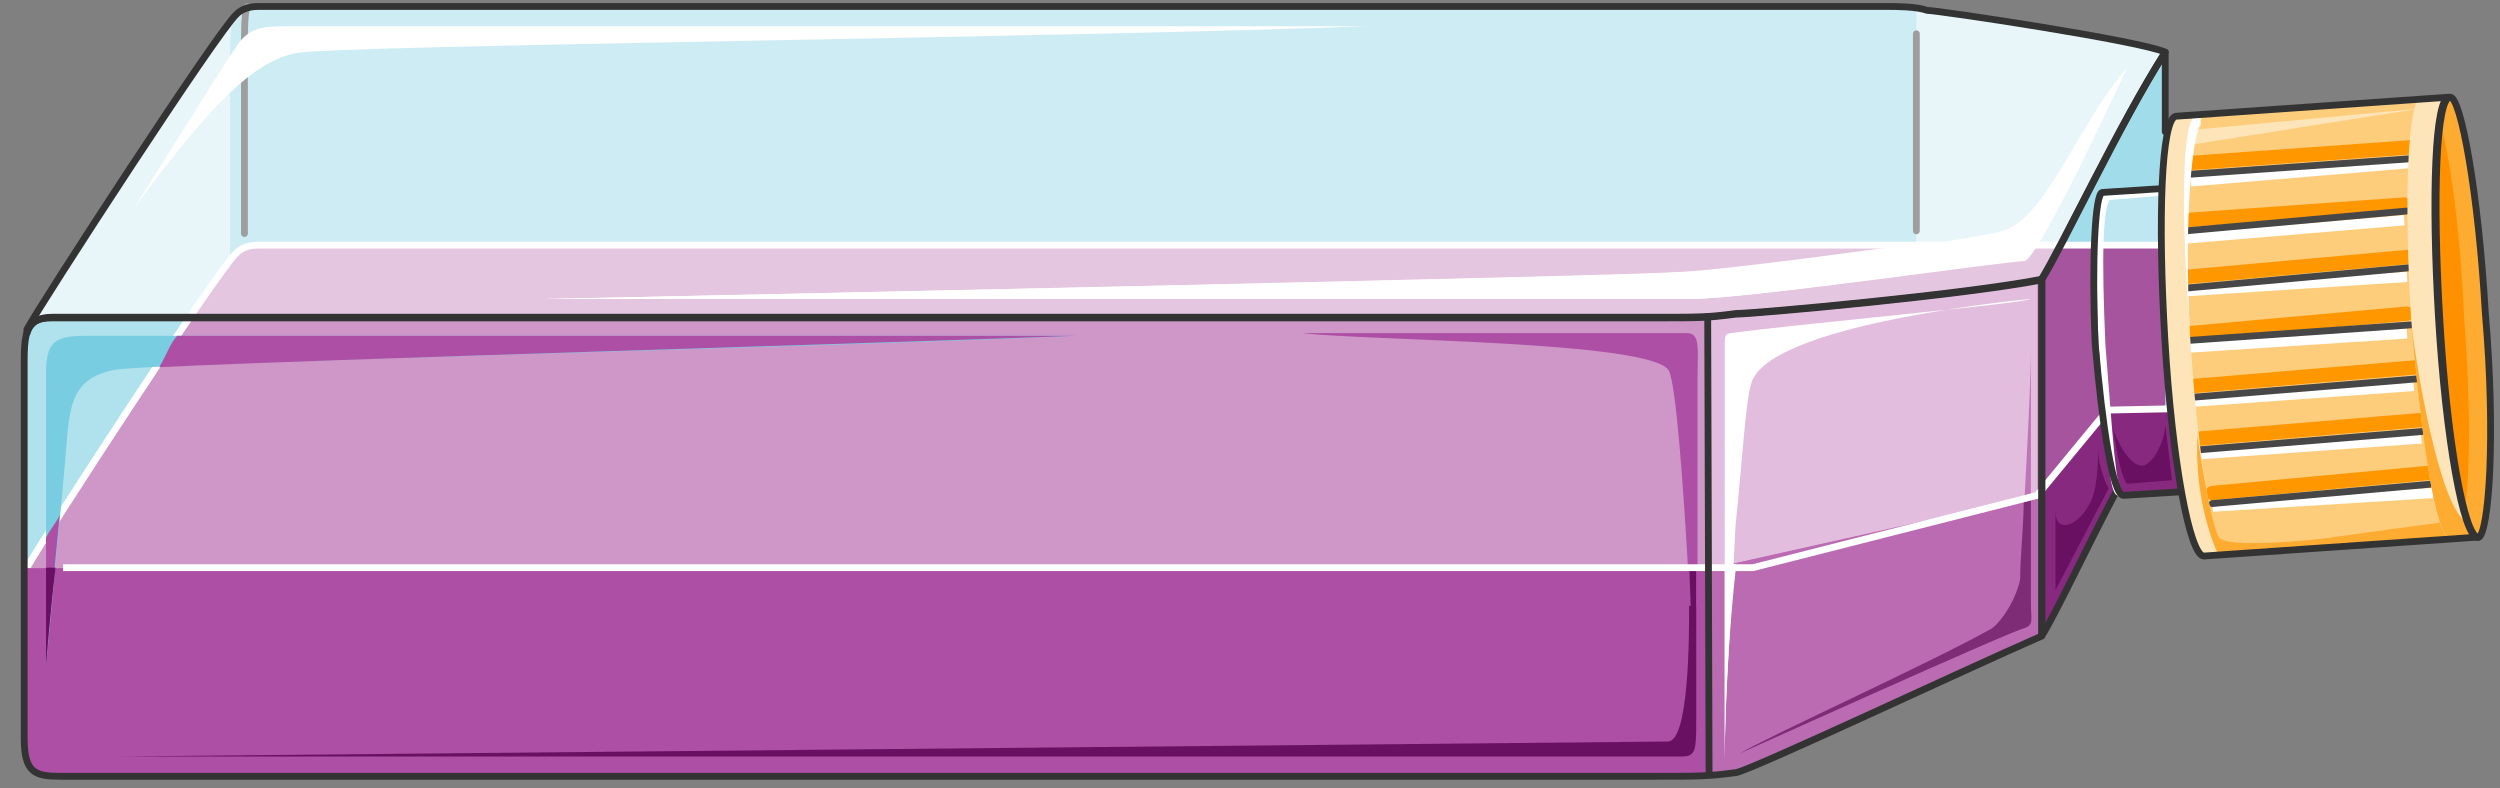 <svg xmlns="http://www.w3.org/2000/svg" version="1.0" viewBox="0 0 293.14 92.409"><rect x="0" y="0" width="293.14" height="92.409" fill="#808080" stroke="none"/><defs><clipPath clipPathUnits="userSpaceOnUse" id="a"><path d="M1.919-.16H294.7v92.424H1.92z"/></clipPath></defs><path d="M27.743 1.659c.42-.44 1.24-.9 2.499-.9h191.164c.84 0 3.338 0 4.577.46 1.26 0 25.005 3.558 27.903 4.897-5.397 8.455-12.073 22.707-14.571 26.724-9.154 1.779-33.74 3.998-35.818 3.998-3.338.44-4.158.44-9.575.44H6.076c-1.659 0-2.498.46-2.918 1.778v-.44C4.838 35.499 25.664 3.439 27.743 1.66z" fill="#e8f6fa" fill-rule="evenodd" fill-opacity="1" stroke="none"/><path d="m253.486 46.572.4-.44V6.096c-2.898-1.319-26.644-4.877-27.883-4.877-1.26-.46-3.758-.46-4.577-.46H30.322c-1.24 0-2.08.46-2.499.9-.84.88-.84 2.658-.84 4.897V50.13c0 3.997 1.26 4.437 4.178 4.437H221.426c7.495 0 32.06-7.995 32.06-7.995z" fill="#cdecf4" fill-rule="evenodd" fill-opacity="1" stroke="none"/><path d="M224.704 1.24v52.847c10.014-1.319 28.782-7.535 28.782-7.535l.4-.44V6.136c-2.918-1.339-26.664-4.897-27.923-4.897h-1.26z" fill="#e8f6fa" fill-rule="evenodd" fill-opacity="1" stroke="none"/><path d="M6.176 37.197h187.846c5.417 0 6.257 0 9.575-.44 2.098 0 26.663-2.218 35.818-4.017v41.835c-9.155 3.997-33.72 15.57-35.818 16.01-3.318.44-4.158.44-9.575.44H7.015c-2.917 0-4.177-.44-4.177-4.437V42.974c0-3.558 0-5.777 3.338-5.777z" fill="#b0e2ed" fill-rule="evenodd" fill-opacity="1" stroke="none"/><path d="M199.759 37.197v53.828c1.26-.44 2.099-.44 3.758-.44 2.098-.44 26.723-12.013 35.898-16.01V32.74c-9.175 1.8-33.8 4.018-35.898 4.018-1.66.44-2.499.44-3.758.44z" fill="#98d9e8" fill-rule="evenodd" fill-opacity="1" stroke="none"/><path d="M3.718 89.746c4.157-6.676 21.607-33.86 23.665-35.659zM200.558 90.545c4.178-7.096 22.067-34.679 24.146-36.458z" fill="#bae5f0" fill-rule="evenodd" fill-opacity="1" stroke="none"/><path d="M253.886 47.451c-5.357 8.895-11.973 23.106-14.471 27.104V32.78c2.498-3.997 9.114-18.209 14.471-26.664v41.335z" fill="#a1dcea" fill-rule="evenodd" fill-opacity="1" stroke="none"/><path d="M253.986 39.876c-.42-7.096-.42-13.312-.42-17.77l-7.055.46c-.84 0-1.26 7.995-.84 17.77.84 9.754 2.079 17.749 3.318 17.749l7.056-.44c-.82-4.877-1.66-11.093-2.059-17.77z" fill="#bfe7f1" fill-rule="evenodd" fill-opacity="1" stroke="none"/><path d="M30.322 28.743c-1.24 0-2.08.46-2.499.899-2.079 1.779-22.886 33.82-24.565 36.918l-.42 1.339v18.689c0 3.997 1.26 4.437 4.178 4.437h114.91l89.086-3.558c8.735-3.998 22.067-10.234 28.303-12.892 2.498-3.998 9.174-18.25 14.571-27.144V28.743H30.322z" fill="#cf96c8" fill-rule="evenodd" fill-opacity="1" stroke="none"/><path d="m200.558 71.357 38.297-5.657V29.222l-38.297.5v41.635z" fill="#e2bddd" fill-rule="evenodd" fill-opacity="1" stroke="none"/><path d="M239.415 32.76v41.795c2.498-3.998 9.114-18.23 14.471-27.124V28.743h-12.392c-.82 1.779-1.24 3.118-2.08 4.017z" fill="#a6549e" fill-rule="evenodd" fill-opacity="1" stroke="none"/><path d="M30.362 28.743c-1.24 0-2.08.46-2.499.899-.84.44-2.918 3.578-5.836 7.575h171.935c5.417 0 6.257 0 9.575-.44 2.078 0 26.643-2.218 35.798-4.017.84-.88 1.26-2.219 2.079-4.017H30.362z" fill="#e5c6e1" fill-rule="evenodd" fill-opacity="1" stroke="none"/><path clip-path="url(#a)" d="M253.886 28.743H30.242c-1.26 0-2.08.46-2.499.899-2.079 1.779-22.906 33.82-24.585 36.918" fill="none" stroke="#fff" stroke-width=".8px" stroke-linecap="butt" stroke-linejoin="miter" stroke-miterlimit="8" stroke-dasharray="none" stroke-opacity="1"/><path d="M64.001 35.059H198.18c6.656 0 37.077-4.438 39.156-4.438 1.66 0 12.073-22.666 12.073-22.666-5.817 6.676-9.574 17.79-14.571 19.109-4.578 1.339-33.34 4.897-38.337 4.897-4.577.44-132.5 3.098-132.5 3.098z" fill="#fff" fill-rule="evenodd" fill-opacity="1" stroke="none"/><path d="M223.465 28.743C213.47 30.102 199.739 31.9 196.4 31.9c-4.577.46-132.4 3.158-132.4 3.158H198.06c6.676 0 37.058-4.498 39.136-4.498 0 0 .84-.899 1.66-1.818h-15.391z" fill="#fff" fill-rule="evenodd" fill-opacity="1" stroke="none"/><path d="m249.729 54.627-2.899-6.216-7.915 9.774-37.897 8.435H2.838v19.968c0 3.997 1.26 4.437 4.178 4.437h186.926c5.417 0 6.257 0 9.575-.44 1.259 0 13.751-5.756 24.145-10.653 0 0 .42 0 .42-.44h.84c2.917-1.78 5.836-2.659 8.334-3.998.4 0 .4-.44.82-.44h.42c.42-.44.839-.44.839-.44.42-.439.42-.439.42-.899 2.078-3.098 5.816-11.533 9.974-19.088z" fill="#ad4fa4" fill-rule="evenodd" fill-opacity="1" stroke="none"/><path d="m239.735 57.205-.82.9-37.837 8.455h-.84v23.985h3.339c1.239 0 13.711-5.776 24.105-10.653 0 0 .42 0 .42-.46h.84c2.897-1.76 5.816-2.659 8.314-3.998.4 0 .4-.44.82-.44h.42c.42-.44.839-.44.839-.44 0-.439.4-.439.4-.439v-16.91z" fill="#bb6bb2" fill-rule="evenodd" fill-opacity="1" stroke="none"/><path d="M240.254 73.675c1.64-3.538 4.937-10.633 8.655-17.729h.42c0-.44.4-.88.4-1.32l-2.879-6.215-7.435 9.314v16.83c.42-.44.42-.88.42-.88h.42z" fill="#87297e" fill-rule="evenodd" fill-opacity="1" stroke="none"/><path d="M5.397 78.073v-34.24c0-3.557.84-4.457 4.597-4.457h116.13c-28.303 1.34-108.655 3.118-112.812 4.018-4.158.88-4.997 3.118-5.417 7.555-.4 5.337-2.498 27.124-2.498 27.124z" fill="#79cde1" fill-rule="evenodd" fill-opacity="1" stroke="none"/><path d="M5.397 78.073s.8-9.714 1.599-17.67c-.4.9-1.2 1.78-1.6 2.659v15.01z" fill="#ad4fa4" fill-rule="evenodd" fill-opacity="1" stroke="none"/><path d="M5.397 66.56v11.513s.38-5.297 1.12-11.513h-1.12z" fill="#691062" fill-rule="evenodd" fill-opacity="1" stroke="none"/><path d="M20.767 39.376c-.84.92-1.259 2.299-2.098 3.678 18.748-.92 82.89-2.758 107.455-3.678H20.767z" fill="#ad4fa4" fill-rule="evenodd" fill-opacity="1" stroke="none"/><path d="M203.077 39.056c5.836-.88 34.979-3.538 34.979-3.997 0 0-29.143 2.678-32.48 9.334-.84 1.32-1.24 9.314-2.08 17.29-.42 9.314-1.259 19.968-1.259 27.503v-48.79c0-.9 0-1.34.84-1.34z" fill="#fff" fill-rule="evenodd" fill-opacity="1" stroke="none"/><path d="M202.237 66.54v22.646c0-6.216.46-15.09 1.36-23.106l-1.36.46z" fill="#fff" fill-rule="evenodd" fill-opacity="1" stroke="none"/><path d="M199.04 89.186V45.273c0-4.438.4-6.217-1.26-6.217h-45.033c7.096.9 41.275.9 42.954 4.438 1.66 3.557 3.338 45.692 3.338 45.692z" fill="#ad4fa4" fill-rule="evenodd" fill-opacity="1" stroke="none"/><path d="M198.88 86.548V66.56h-.8c.4 11.553.8 19.988.8 19.988z" fill="#691062" fill-rule="evenodd" fill-opacity="1" stroke="none"/><path d="M14.031 88.706h183.19c1.658 0 1.658-.88 1.658-3.957V71.037h-.819c0 3.538 0 15.91-2.499 15.91z" fill="#691062" fill-rule="evenodd" fill-opacity="1" stroke="none"/><path d="M233.538 73.715c-7.095 3.998-25.864 12.453-29.622 14.671 0 0 32.54-14.67 33.38-14.67 1.24-.46.84-.9.84-3.119V41.215c0 4.457-.84 18.709-1.26 26.704-.42 2.238-2.078 4.897-3.338 5.796z" fill="#bf74b7" fill-rule="evenodd" fill-opacity="1" stroke="none"/><path d="M237.296 58.545c0 3.118-.42 6.675-.42 9.354-.42 2.219-2.078 4.897-3.338 5.796-7.095 3.998-25.864 12.473-29.622 14.691 0 0 32.54-14.69 33.38-14.69 1.24-.46.84-.9.84-3.119V58.085l-.84.46z" fill="#7d2c75" fill-rule="evenodd" fill-opacity="1" stroke="none"/><path d="M244.772 59.484c-1.26 2.219-3.758 3.098-3.758.44v9.274l6.236-11.913s-1.24-2.218-1.24-4.877c0 1.78 0 5.317-1.238 7.076z" fill="#691062" fill-rule="evenodd" fill-opacity="1" stroke="none"/><path d="m246.85 48.41-7.975 9.675-33.32 8.475H7.395" fill="none" stroke="#fff" stroke-width=".8px" stroke-linecap="butt" stroke-linejoin="miter" stroke-miterlimit="8" stroke-dasharray="none" stroke-opacity="1"/><path d="M246.85 50.59c.42 4.417 1.26 7.495 2.1 7.495l7.095-.44c-.4-2.638-.82-6.616-1.24-9.714h-7.955v2.658z" fill="#87297e" fill-rule="evenodd" fill-opacity="1" stroke="none"/><path d="M247.73 50.21c.42 2.178.82 5.216 1.639 6.516l5.317-.42-.8-6.536c0 1.739-1.24 4.357-2.458 4.797-1.64.42-3.278-3.058-3.698-4.357z" fill="#691062" fill-rule="evenodd" fill-opacity="1" stroke="none"/><path d="m254.686 47.931-7.836.16" fill="none" stroke="#fff" stroke-width=".8px" stroke-linecap="butt" stroke-linejoin="miter" stroke-miterlimit="8" stroke-dasharray="none" stroke-opacity="1"/><path d="M28.663 27.383V5.657c0-2.22 0-3.998.32-4.897M224.704 27.064V3.958" fill="none" stroke="#9e9e9e" stroke-width=".8px" stroke-linecap="round" stroke-linejoin="round" stroke-miterlimit="10" stroke-dasharray="none" stroke-opacity="1"/><path d="m200.239 37.217.16 53.328M6.176 37.197h187.846c5.417 0 6.257 0 9.575-.44 2.098 0 26.663-2.218 35.818-4.017v41.835c-9.155 3.997-33.72 15.57-35.818 16.01-3.318.44-4.158.44-9.575.44H7.015c-2.917 0-4.177-.44-4.177-4.437V42.974c0-3.558 0-5.777 3.338-5.777" fill="none" stroke="#333" stroke-width=".8px" stroke-linecap="round" stroke-linejoin="round" stroke-miterlimit="10" stroke-dasharray="none" stroke-opacity="1"/><path d="M27.743 1.659c.42-.44 1.24-.9 2.499-.9h191.164c.84 0 3.338 0 4.577.46 1.26 0 25.005 3.558 27.903 4.897-5.397 8.455-12.073 22.707-14.571 26.724 0 0 0 0 0 0-9.154 1.779-33.74 3.998-35.818 3.998-3.338.44-4.158.44-9.575.44H6.076c-1.659 0-2.498.46-2.918 1.778v-.44C4.838 35.499 25.664 3.439 27.743 1.66" fill="none" stroke="#333" stroke-width=".8px" stroke-linecap="round" stroke-linejoin="round" stroke-miterlimit="10" stroke-dasharray="none" stroke-opacity="1"/><path d="M248.11 57.685c-3.718 7.096-7.036 14.211-8.695 16.87 0 0 0 0 0 0V32.78s0 0 0 0c2.498-3.997 9.114-18.209 14.471-26.664v9.335" fill="none" stroke="#333" stroke-width=".8px" stroke-linecap="round" stroke-linejoin="round" stroke-miterlimit="10" stroke-dasharray="none" stroke-opacity="1"/><path d="M15.71 24.425S26.544 7.095 27.803 5.317c1.24-1.78 2.499-2.239 5.417-2.239h127.043C124.445 4.418 40.296 5.317 34.879 6.196c-4.997.9-9.994 5.777-19.169 18.23z" fill="#fff" fill-rule="evenodd" fill-opacity="1" stroke="none"/><path d="M286.067 37.217c.82 14.252 2.878 25.825 4.537 25.825 1.24-.44 2.059-12.013.82-26.264-.82-14.252-2.879-25.385-4.118-25.385-1.66 0-2.079 11.593-1.24 25.824z" fill="#feab32" fill-rule="evenodd" fill-opacity="1" stroke="none"/><path d="M286.047 14.111c-.4 4.018-.82 12.913 0 23.146.82 10.254 1.639 18.71 2.858 23.146.8-4.437.8-13.352 0-23.585-.42-9.794-1.64-18.689-2.858-22.707z" fill="#ff9100" fill-rule="evenodd" fill-opacity="1" stroke="none"/><path d="M258.423 65.2c-1.659 0-3.737-11.113-4.577-25.344-.84-14.232-.42-25.785 1.26-26.224l32.08-2.239c-1.679 0-2.099 11.573-1.26 25.804.84 14.232 2.919 25.785 4.578 25.785l-32.08 2.218z" fill="#fecd7c" fill-rule="evenodd" fill-opacity="1" stroke="none"/><path d="m261.402 64.72 29.102-1.758s-1.66-1.76-3.738-1.76c-7.056.88-25.364 3.519-25.364 3.519z" fill="#feab32" fill-rule="evenodd" fill-opacity="1" stroke="none"/><path d="m256.844 19.068 25.825-1.838M256.045 25.784l25.824-1.839M256.365 32.42l25.824-2.318M259.403 57.765l25.824-2.399M258.044 51.369l25.824-2.159M257.244 45.213l25.744-2.16M256.365 39.056l25.824-2.318" fill="none" stroke="#333" stroke-width=".8px" stroke-linecap="butt" stroke-linejoin="miter" stroke-miterlimit="8" stroke-dasharray="none" stroke-opacity="1"/><path d="m256.884 19.108 25.825-1.838M256.085 25.824l25.824-1.839M256.405 32.46l25.824-2.318M259.443 57.805l25.824-2.399M258.084 51.409l25.824-2.159M257.284 45.253l25.744-2.16M256.405 39.096l25.824-2.318" fill="none" stroke="#ff9700" stroke-width="1.679px" stroke-linecap="round" stroke-linejoin="round" stroke-miterlimit="10" stroke-dasharray="none" stroke-opacity="1"/><path d="m256.884 21.267 25.825-2.159M256.085 27.983l25.824-2.159M256.405 34.14l25.824-1.68M259.443 59.404l25.824-1.599M258.084 53.248l25.824-1.84M257.284 47.091l25.744-1.838M256.405 40.775l25.824-1.679" fill="none" stroke="#fff" stroke-width="1.199px" stroke-linecap="butt" stroke-linejoin="miter" stroke-miterlimit="8" stroke-dasharray="none" stroke-opacity="1"/><path clip-path="url(#a)" d="M286.067 37.217c.82 14.252 2.878 25.825 4.537 25.825 1.24-.44 2.059-12.013.82-26.264-.82-14.252-2.879-25.385-4.118-25.385-1.66 0-2.079 11.593-1.24 25.824" fill="none" stroke="#333" stroke-width=".8px" stroke-linecap="butt" stroke-linejoin="miter" stroke-miterlimit="8" stroke-dasharray="none" stroke-opacity="1"/><path d="M248.51 57.765c-.82 0-1.22-7.116-2.04-17.35-.42-9.814-.42-16.93.82-17.369l5.717-.46" fill="none" stroke="#fff" stroke-width=".8px" stroke-linecap="butt" stroke-linejoin="miter" stroke-miterlimit="8" stroke-dasharray="none" stroke-opacity="1"/><path d="M253.986 39.876c-.42-7.096-.42-13.312-.42-17.77l-7.055.46c-.84 0-1.26 7.995-.84 17.77.84 9.754 2.079 17.749 3.318 17.749l7.056-.44c-.82-4.877-1.66-11.093-2.059-17.77" fill="none" stroke="#333" stroke-width=".8px" stroke-linecap="butt" stroke-linejoin="miter" stroke-miterlimit="8" stroke-dasharray="none" stroke-opacity="1"/><path d="m256.844 20.428 26.144-1.84M256.365 27.064l25.824-2.319M256.365 33.78l26.304-2.399M259.403 59.044l26.144-2.318M258.044 52.728l26.304-2.159M257.244 46.572l26.304-2.159M256.365 39.936l26.304-1.84" fill="none" stroke="#474747" stroke-width=".8px" stroke-linecap="round" stroke-linejoin="miter" stroke-miterlimit="8" stroke-dasharray="none" stroke-opacity="1"/><path d="M258.064 13.792h-2.939c-1.679.46-2.118 11.972-1.259 26.164.84 14.171 2.938 25.244 4.617 25.244l2.519-.44c-1.68-1.318-3.358-11.952-4.198-25.264-.84-13.732-.42-25.704 1.26-25.704z" fill="#fee5b9" fill-rule="evenodd" fill-opacity="1" stroke="none"/><path d="M257.664 51.05c.42 3.097 1.679 10.613 2.518 11.952 1.24 1.759 17.53-.44 17.53-.44l-1.24 1.32-16.29 1.318s-2.938-5.736-2.518-14.15z" fill="#feab32" fill-rule="evenodd" fill-opacity="1" stroke="none"/><path d="M286.826 11.393h-2.878c-1.66 0-2.079 12.033-1.24 25.824 1.24 14.252 2.879 25.825 4.538 25.825l2.458-.44c-1.219-1.34-2.878-12.013-3.697-25.385-1.24-14.23-.82-25.824.82-25.824z" fill="#fee5b9" fill-rule="evenodd" fill-opacity="1" stroke="none"/><path d="M287.266 63.042c-1.68 0-3.338-11.573-4.597-25.825.42 4.458 3.338 22.727 6.676 24.046 3.318 1.34 0 0 0 0l.82 1.34z" fill="#feab32" fill-rule="evenodd" fill-opacity="1" stroke="none"/><path d="m255.245 15.41 28.303-2.658-28.303 4.478v-1.82z" fill="#fee5b9" fill-rule="evenodd" fill-opacity="1" stroke="none"/><path d="M257.224 13.792c-1.659 1.779-1.24 14.57-.42 25.584-.82-14.551.42-24.245 1.24-24.685v-.9h-.82z" fill="#fff" fill-rule="evenodd" fill-opacity="1" stroke="none"/><path d="M258.423 65.2c-1.659 0-3.737-11.113-4.577-25.344-.84-14.232-.42-25.785 1.26-26.224l32.08-2.239c-1.679 0-2.099 11.573-1.26 25.804.84 14.232 2.919 25.785 4.578 25.785l-32.08 2.218z" fill="none" stroke="#333" stroke-width=".8px" stroke-linecap="butt" stroke-linejoin="miter" stroke-miterlimit="8" stroke-dasharray="none" stroke-opacity="1"/></svg>